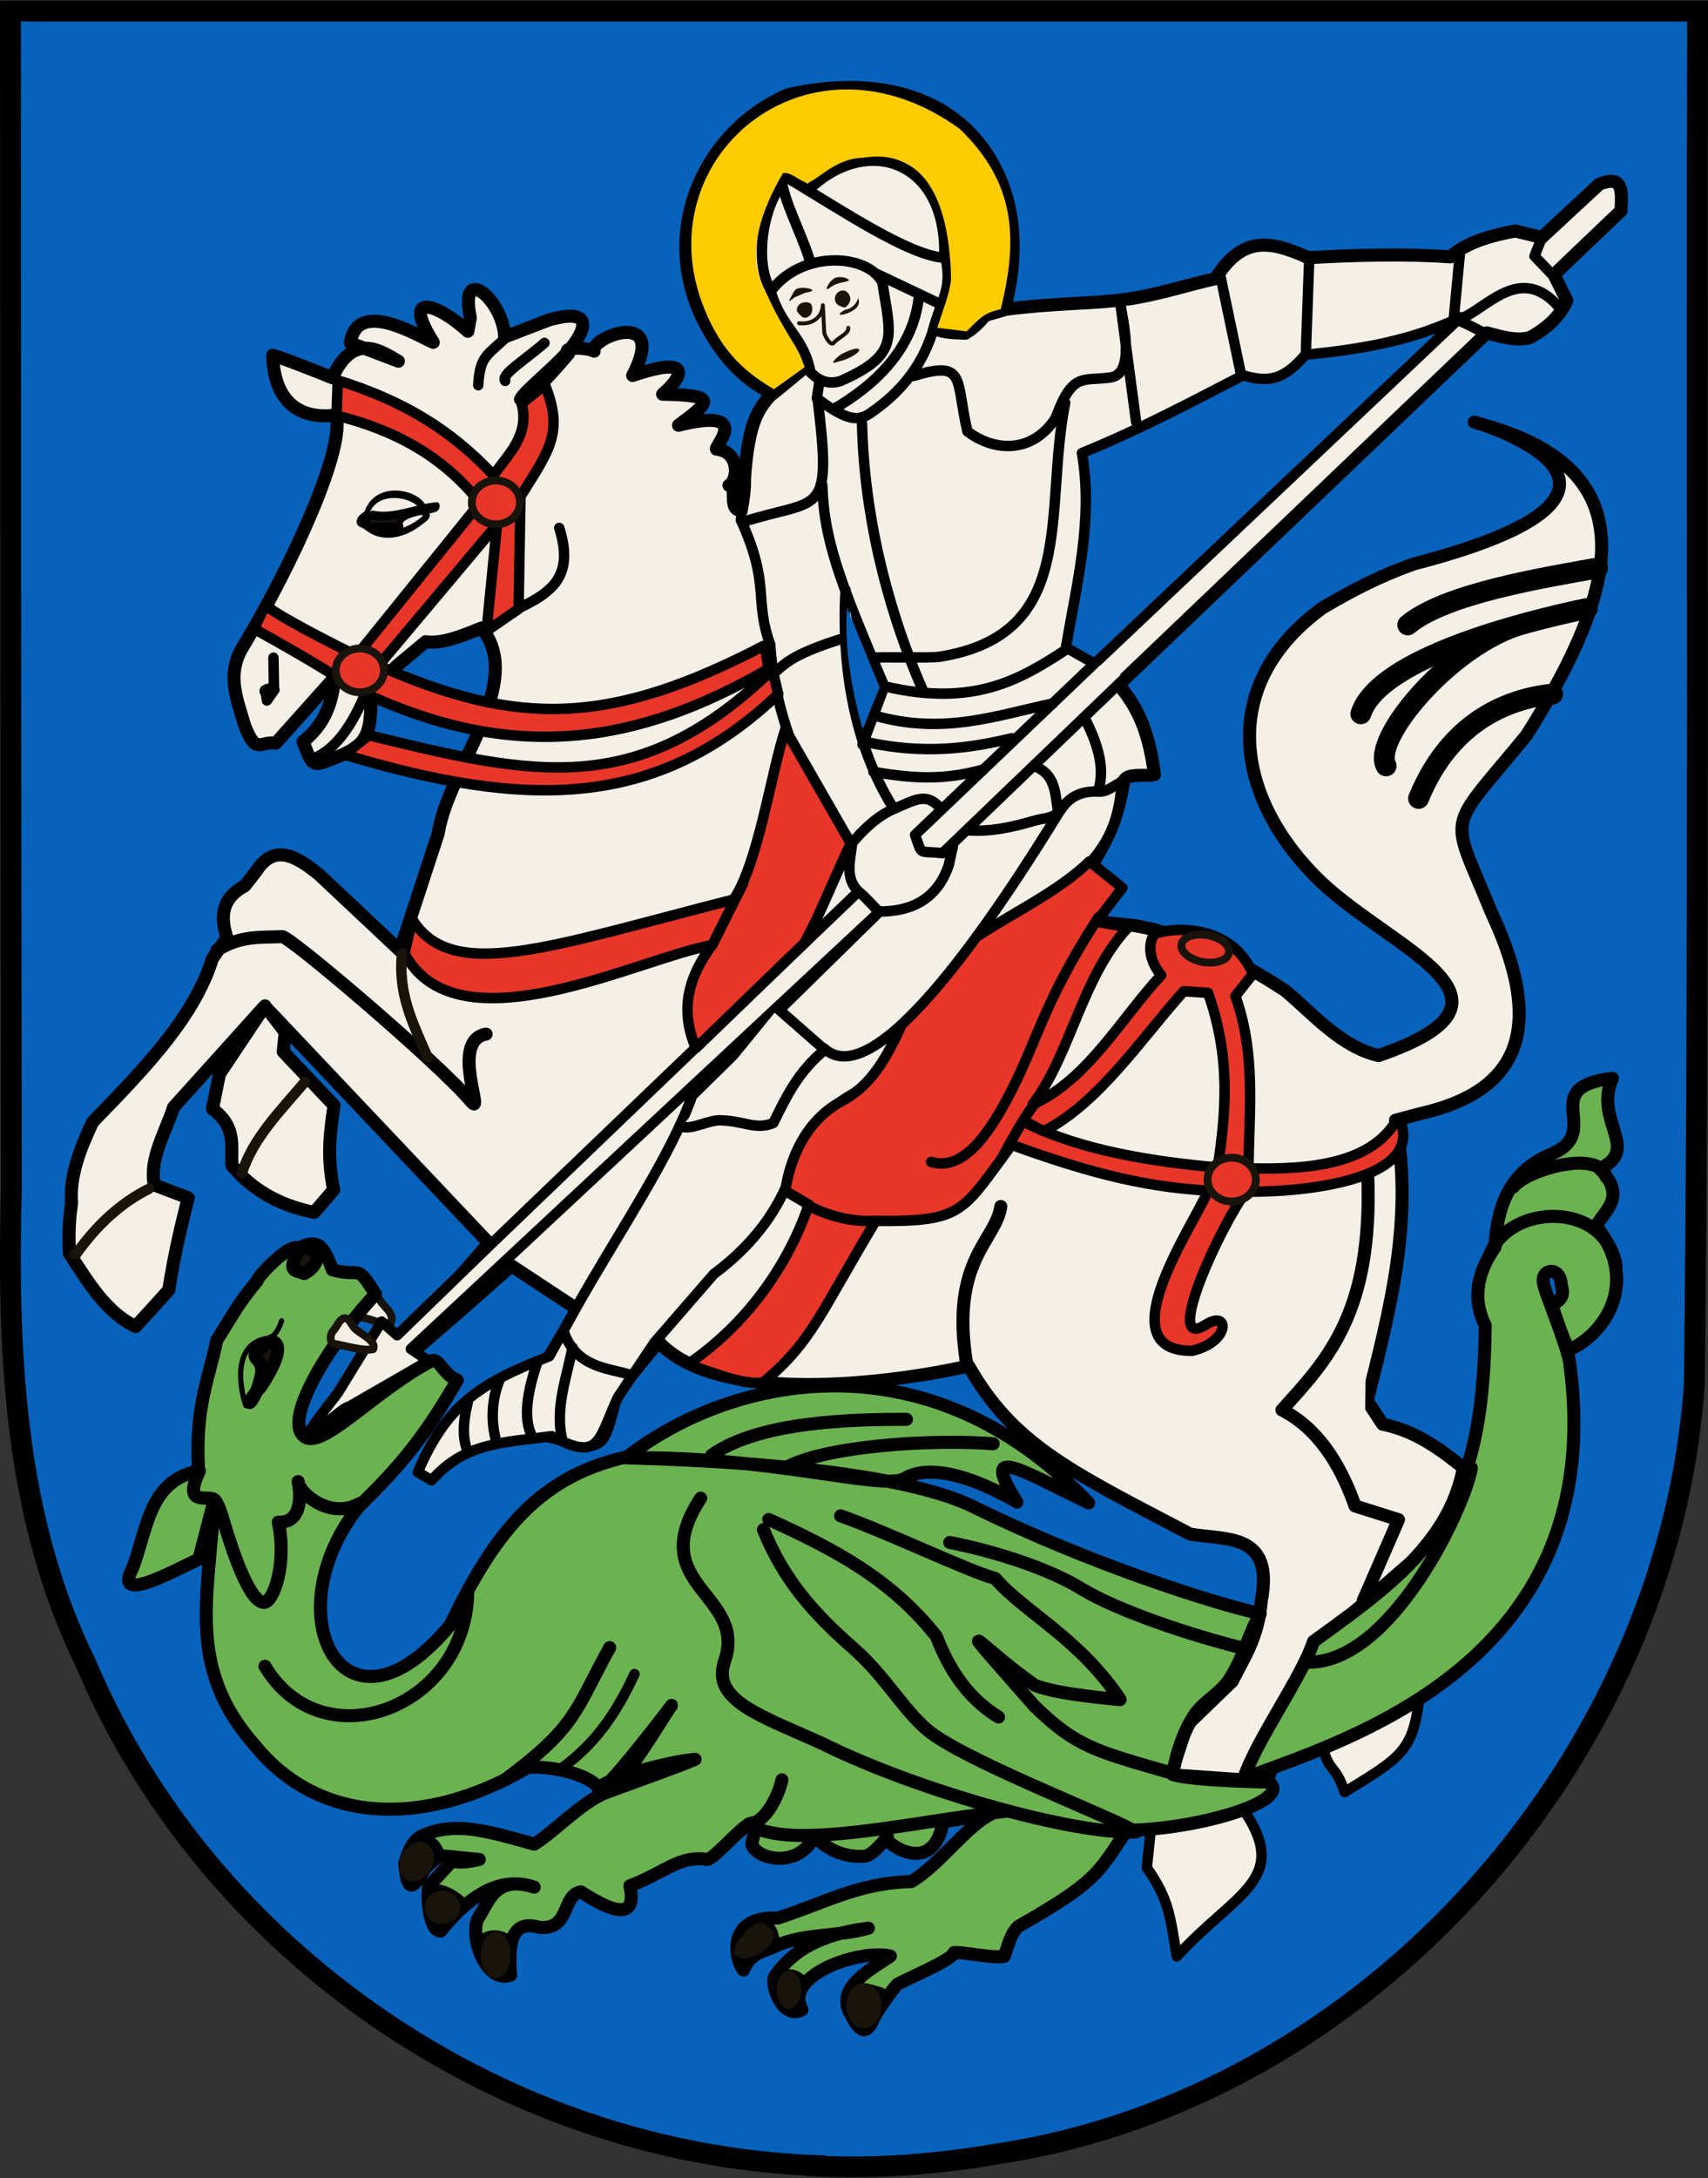 <!-- Created with Inkscape (http://www.inkscape.org/) -->
<svg xmlns:rdf="http://www.w3.org/1999/02/22-rdf-syntax-ns#" xmlns="http://www.w3.org/2000/svg" height="1670" width="1310" version="1.1" xmlns:cc="http://creativecommons.org/ns#" xmlns:dc="http://purl.org/dc/elements/1.1/">
 <rect width="100%" height="100%" fill="#333333" stroke="none"/>

 <g transform="translate(7.018,-5.889)">
  <path d="m618.5,1666.3c-239.9-9-465.8-163-559.7-385-55.7-113-60.2-241-57.1-364.81-0.5-300.7-0.5-601.4-0.7-902.1h1294c-1,350.9,1.5,701.9-2.5,1053-19.7,286.5-249.4,547.3-535.7,590.2-45.6,7.8-92,11.4-138.3,9.1z" stroke="#000" stroke-width="16" fill="#0762bc"/>
  <path stroke-linejoin="round" style="enable-background:accumulate;color:#000000;" d="m97,1023c-22.8-10.9-36.4-34.07-50.8-56.11-0.3-11.12-0.8-21.84,1.7-38.57-1.7-20.73,6.4-41.47,16.2-62.2,44.1-45.14,78.3-82.02,91.8-125.21l11.1-16.11c-5.2-16.02-4.1-30.23,13.7-39.67l8.7-11.16c14-21.85,31-11.48,48.3,2.48l62,58.26,29.4-89.8c7.4-49.28,67.7-115.46,33.2-157.52-15.3,6.29-30.6,12.34-42.8,10.54l-22.3,18.6-19.8,19.83c0.8,37.62-4.3,41.95-34.4,53.31-12.1,5.07-12.1-2.06-17.6-15.08,18.4-14.79,22.4-31.98,24.4-49.5l-45.2,50.54c-12.6-1.57-15,9.36-23.9-13.23-5.7-19.81-14.6-39.33-1.3-60.75,38.55-64,78.94-153.24,71.14-177.59-10,1.59-46.81,4.49-48.45-45.77,9.84,2.64,45.84,17.27,45.84,17.27,16.29-36.68,38.93-19.29,50.6-12.7l-36.82-14.01c5-34.82,52.67-4.92,63.56-0.49-25.3-39.88,4.03-29.2,26.53-8.45l1.9-10.48c-8.96-43.61,25.91-12.12,26.3,14.86l33.9-13.05c32.6-9.23,30.1,5.09,16.8,21.76-10.7,13.41-36.1,33.01-38.5,39.12,6.9,0.94,36.8-34.99,36.8-34.99-6.1-5.64,14.34-4.95,19.64-1.96-4.14-10.13,57.32-34.46,29.56,18.64,49.74-16.84,36.12,3.31,22.98,14.33,42.69,0.92,37.06,5.28,12.21,23.83,58.99-14.77,25.67,18.39,29.28,18.35,18.35,2.18,16.26,24.24,9.4,27.72,7.43-1.19-2.08,20.9,10.63,19.07,2.13-61.99,8.91-75.35,22.73-89.66-24-11.13-41.93-32.57-54.83-59.82-31.7-69.17,5.1-142.99,67.1-169.23,73.2-16.362,140,3.177,164.9,71.161,9.2,25.96,10.3,56.64,0.8,93.58,39.7-5.08,67.3-4.18,93.6-7.8,23.5-3.24,46.5-10.95,68.1-15.76,20.3-31.93,40.3-30.17,71.2-16.11,35.8-1.95,73.4-3.18,109.2-0.62,12.3-11.44,32.5-16.65,49.6-19.84l20.4,4.96,44.1-40.91c17-6.58,17.8,2.3,16.6,20.46l-51.3,48.97,9.8,19.83c-4.7,10.88-13.7,20.53-28.5,28.51-11,2.69-21.9-0.84-32.8-3.72l-282.42,269.79c12.5,14.92,22.91,32.52,27.43,68.9-8.02,1.6-21.86-1.45-23.41,5.33-5.86,29.78-9.07,37.14-23.5,62.6l-48.9,39.67,79.9,8.06c39.2,6.68,78.9,25.35,116.5,50.2,22.5,19.09,42.6,42.81,71.3,49.59,123.8-42.58,12.8-79.71-43.9-132.87-64.3-61.37-82.4-149.85,1.1-210.52,22.5-13.18,42.4-23.78,70-33.61,236.6-61.37,18.6-116.87,49.1-107.71,132,34.26,108.2,126.93,37.1,239.25-62.7,76.28-58.7,57.12-27.1,135.2,42.3,89.76,21.4,137.87-54.7,154.89l-18.6,4.96c14.2,76.77-4.3,144.96-21.7,215.06l11.8,18c24.8,5,43.7,18.7,62,33.5-5.8,29.5-20.7,52.3-39.7,71.9l-76.8,66.9c-11.6,38-29.51,90.9-34.39,101.7l-73.51-5.2,12.4-38.2,34.7-33.5c8.9-18.2,19.9-32.9,22.3-62,9.8-51.9-26.6-46.1-54.5-50.8-92.2-48.2-135.9-68.8-170-128.9-56.8,12.8-191.7,31.3-237.9-18.6l-32.2,39.6c-10.96,41.6-8.52,45-48.3,33.5-22.7-6-56.5,4.6-64.5,8.7-16.63,9.7-31.34,25.8-36,13.7l25.86-39.1,70.84-44,22.3-37.2-50.8-33.49c-149.92,133.59-112.03,91.19-17.3-17.35l-169.9-179.57,13.7,17.89-1.5,14.88,39,41.21c-2.69,18.97-5.91,37.41-0.3,64.68l-14.9,17.35c-28.7-5.68-48.9-18.84-63.2-36.1-0.6-15.84,3.4-29.61-14.9-43.24l5.4-26.79,34.9-52.24-70.1,77.79c-6.5,19.84-18.8,39.67-14.8,59.51l26,9.91c-5,20.43-9.9,39.13-14.9,70.68-6.7,7.58-15.9,17.58-25.4,27.98z" stroke-dashoffset="0" stroke="#000" stroke-linecap="round" stroke-miterlimit="4" stroke-dasharray="none" stroke-width="10" fill="#f4f0e8"/>
  <path stroke-linejoin="round" style="enable-background:accumulate;color:#000000;" d="m585.7,230.06c-13.7-16.54-10.1-61.05,7.4-83.71-4.9-10.5,15,1.79,19.7,5.55,44.5-43.42,104.8-23.37,104.5,47.47,6.9,28.72-1.5,32.44-9.1,61.16-8.9,28.08-26.3,47.72-48.4,62.61-10.4,7.11-20.5,2.73-40.3-11.78l3.2-21" stroke-dashoffset="0" stroke="#000" stroke-linecap="round" stroke-miterlimit="4" stroke-dasharray="none" stroke-width="8" fill="#f4f0e8"/>
  <path stroke-linejoin="round" style="enable-background:accumulate;color:#000000;" d="m593.7,150.1c3.2,15.57,18,43.91,21.2,58.95" stroke-dashoffset="0" stroke="#000" stroke-linecap="round" stroke-miterlimit="4" stroke-dasharray="none" stroke-width="8" fill="#f4f0e8"/>
  <path stroke-linejoin="round" style="enable-background:accumulate;color:#000000;" d="m597.3,142.45c42.9,25.88,92.8,59.12,119.5,61.06" stroke-dashoffset="0" stroke="#000" stroke-linecap="round" stroke-miterlimit="4" stroke-dasharray="none" stroke-width="8" fill="#f4f0e8"/>
  <path stroke-linejoin="round" style="enable-background:accumulate;color:#000000;" d="m654.9,210.91,58.5,27.8" stroke-dashoffset="0" stroke="#000" stroke-linecap="round" stroke-miterlimit="4" stroke-dasharray="none" stroke-width="8" fill="#f4f0e8"/>
  <path stroke-linejoin="round" style="enable-background:accumulate;color:#000000;" d="m708.8,258.67c9.1,3.79,16.8,3.21,24.8,3.72,6.6-3.88,11.3-8.74,15.5-13.78l18.6-5.43" stroke-dashoffset="0" stroke="#000" stroke-linecap="round" stroke-miterlimit="4" stroke-dasharray="none" stroke-width="8" fill="#f4f0e8"/>
  <path stroke-linejoin="round" style="enable-background:accumulate;color:#000000;" d="m586.7,308.26,24.8-20.45" stroke-dashoffset="0" stroke="#000" stroke-linecap="round" stroke-miterlimit="4" stroke-dasharray="none" stroke-width="8" fill="#f4f0e8"/>
  <path stroke-linejoin="round" style="enable-background:accumulate;color:#000000;" d="m359.8,301.26c1.3-23.23,6.9-22.4,23.6-38.87" stroke-dashoffset="0" stroke="#000" stroke-linecap="round" stroke-miterlimit="4" stroke-dasharray="none" stroke-width="8" fill="#f4f0e8"/>
  <path stroke-linejoin="round" style="enable-background:accumulate;color:#000000;" d="m421.91,410.66c17.25,54.61-29.08,54.74-62.81,79.36" stroke-dashoffset="0" stroke="#000" stroke-linecap="round" stroke-miterlimit="4" stroke-dasharray="none" stroke-width="8" fill="#f4f0e8"/>
  <path stroke-linejoin="round" style="enable-background:accumulate;color:#000000;" d="m277.04,996.28c-3.83,1.7-5.15,6.82-8.1,9.82-2.74,3.3-2.96,10.2,2.78,10.2,6.88,1.3,13.97,5.4,21.04,3.8,3.17-7.5-5.75-12.1-8.69-17.9-1.84-2.42-3.3-6.42-7.03-5.92z" stroke-dashoffset="0" stroke="#18140c" stroke-linecap="round" stroke-miterlimit="4" stroke-dasharray="none" stroke-width="6" fill="#f4f0e8"/>
  <path stroke-linejoin="round" style="enable-background:accumulate;color:#000000;" d="m564.67,369.93c1.96,13.16-4.76,37.65-3.31,34.97,22.88,50.51,9.51,59.59,22.51,95.64v1.88c4.49,60.68,31.34,117.78,64.5,151.52,6.3,14.14,5.8,25.58,2.6,35.94l-281.4,269.99-72,69.83-11.9-10.5-33.5,54.6c-58.8,76-0.8,11.4,8.7,10.5l60.8-35-13.6-9.1,359.6-335.41-143.8,141.13c-16.1,45.96-57,106.1-87.7,160.38l-21.9,39.5c-55,21.3-78.9,38.1-100.9,88.9l10.65,6.2c25.9-29.3,55.25-28.8,92.05-33.8,37.1,19.4,35.2,4.3,50.8-29.8l28.1-42.1,45.6-52.53c34.5-25.5,55.85-57.52,63.95-92.92,5.58-18.05,24.59-34.51,40.55-43.9,48.68-28.66,49.51-54.07,69.37-82.5l66.23-55.93c44.08-33.15,69.65-49.8,72.7-102.47" stroke-dashoffset="0" stroke="#000" stroke-linecap="round" stroke-miterlimit="4" stroke-dasharray="none" stroke-width="8" fill="#f4f0e8"/>
  <path stroke-linejoin="round" style="enable-background:accumulate;color:#000000;" d="m822.8,353.27c48.3-19.8,87.7-41.26,123.5-59.6,20.3,5.94,31.5,3.16,47.8-15.68,39.7-4.06,79.5-9.85,119.2-28.88l-280.8,265.68-22-12.5c8.4-49.28,21.1-98.17,12.3-149.02z" stroke-dashoffset="0" stroke="#000" stroke-linecap="round" stroke-miterlimit="4" stroke-dasharray="none" stroke-width="8" fill="#0762bc"/>
  <path stroke-linejoin="round" style="enable-background:accumulate;color:#000000;" d="m1210.4,472.39c-49.1,10.25-159.8,38.11-173.7,80.8" stroke-dashoffset="0" stroke="#000" stroke-linecap="round" stroke-miterlimit="4" stroke-dasharray="none" stroke-width="16" fill="none"/>
  <path stroke-linejoin="round" style="enable-background:accumulate;color:#000000;" d="m365.8,798.81c-28,4.77-0.4,65.11-11.6,51.54-23.7-28.55-141.6-128.86-145-126.28-16,0.79-31.3-1.24-50,10.52" stroke-dashoffset="0" stroke="#000" stroke-linecap="round" stroke-miterlimit="4" stroke-dasharray="none" stroke-width="10" fill="#f4f0e8"/>
  <path stroke-linejoin="round" style="enable-background:accumulate;color:#000000;" d="m516,869.59c7.08,3.17,21.63-5.75,30.75-4.63,17.54,0.63,25.89,7.48,39.35,2,9.7-19.4,18.5-38.97,39.5-56.11l-36-31.55" stroke-dashoffset="0" stroke="#000" stroke-linecap="round" stroke-miterlimit="4" stroke-dasharray="none" stroke-width="8" fill="#f4f0e8"/>
  <path stroke-linejoin="round" style="enable-background:accumulate;color:#000000;" d="M760.6,930.95c-3.79,26.38-39.01,41.05-26.3,120.05" stroke-dashoffset="0" stroke="#000" stroke-linecap="round" stroke-miterlimit="4" stroke-dasharray="none" stroke-width="10" fill="#f4f0e8"/>
  <path stroke-linejoin="round" style="enable-background:accumulate;color:#000000;" d="m1042,906.4c4.2,106.4-31.4,142.5-65.8,180.6,26.2,13.3,43.9,39.2,56.1,73.6l33.3,10.5-27.1,62.2" stroke-dashoffset="0" stroke="#000" stroke-linecap="round" stroke-miterlimit="4" stroke-dasharray="none" stroke-width="10" fill="#f4f0e8"/>
  <path stroke-linejoin="round" style="enable-background:accumulate;color:#000000;" d="m1110.4,251.24c6.7,2.15,21.1,10.11,21.1,10.11" stroke-dashoffset="0" stroke="#000" stroke-linecap="round" stroke-miterlimit="4" stroke-dasharray="none" stroke-width="8" fill="#f4f0e8"/>
  <path stroke-linejoin="round" style="enable-background:accumulate;color:#000000;" d="m1176.1,186.77-6.2,15.5,14.3,14.87" stroke-dashoffset="0" stroke="#000" stroke-linecap="round" stroke-miterlimit="4" stroke-dasharray="none" stroke-width="8" fill="#f4f0e8"/>
  <path stroke-linejoin="round" style="enable-background:accumulate;color:#000000;" d="m928.8,216.52,16.1,76.87" stroke-dashoffset="0" stroke="#000" stroke-linecap="round" stroke-miterlimit="4" stroke-dasharray="none" stroke-width="8" fill="#f4f0e8"/>
  <path stroke-linejoin="round" style="enable-background:accumulate;color:#000000;" d="m997,207.85-2.5,69.42" stroke-dashoffset="0" stroke="#000" stroke-linecap="round" stroke-miterlimit="4" stroke-dasharray="none" stroke-width="8" fill="#f4f0e8"/>
  <path stroke-linejoin="round" style="enable-background:accumulate;color:#000000;" d="m736,642.55c15.71,1.36,34.1-2.54,49.38-7.14,8.58-2.58,16.54-1.65,21.61-9.2,7.21-10.75,17.32-14.02,28.86-13.33,6.77,0.41,12.34-5.55,18.55-8.02" stroke-dashoffset="0" stroke="#000" stroke-linecap="round" stroke-miterlimit="4" stroke-dasharray="none" stroke-width="8" fill="#f4f0e8"/>
  <path stroke-linejoin="round" style="enable-background:accumulate;color:#000000;" d="m723.8,654.82-3.1,14.29c-9.1,27.06-29.7,35.9-53.9,35.68-5-5.21-9.9-10.94-14.9-14.91-11.5-10.62-6.6-24.51-5.3-37.69,8.3-9.84,18.8-20.5,32.5-26.29,18-7.74,25.5-13.11,37.7,2.62l-2.7-3.5" stroke-dashoffset="0" stroke="#000" stroke-linecap="round" stroke-miterlimit="4" stroke-dasharray="none" stroke-width="8" fill="#f4f0e8"/>
  <path stroke-linejoin="round" style="enable-background:accumulate;color:#000000;" d="m623.67,377.71c1.19,40.68,12.17,71.78,47.53,154.39,69,16.24,104.6-5.41,139.3-28.05" stroke-dashoffset="0" stroke="#000" stroke-linecap="round" stroke-miterlimit="4" stroke-dasharray="none" stroke-width="8" fill="#f4f0e8"/>
  <path stroke-linejoin="round" style="enable-background:accumulate;color:#000000;" d="m641.51,458.32c-3.26,59.17,6.94,118.89,35.59,165.43" stroke-dashoffset="0" stroke="#000" stroke-linecap="round" stroke-miterlimit="4" stroke-dasharray="none" stroke-width="8" fill="#f4f0e8"/>
  <path stroke-linejoin="round" style="enable-background:accumulate;color:#000000;" d="m583.96,524.43c11.02-9.5,14.84-15.99,53.04-28.27" stroke-dashoffset="0" stroke="#000" stroke-linecap="round" stroke-miterlimit="4" stroke-dasharray="none" stroke-width="8" fill="#f4f0e8"/>
  <path stroke-linejoin="round" style="enable-background:accumulate;color:#000000;" d="M670.3,534.73,654.5,576.8" stroke-dashoffset="0" stroke="#000" stroke-linecap="round" stroke-miterlimit="4" stroke-dasharray="none" stroke-width="8" fill="#f4f0e8"/>
  <path stroke-linejoin="round" style="enable-background:accumulate;color:#000000;" d="m276,531.51c-4.6,9.31-16.3,43.97-40.8,55.13" stroke-dashoffset="0" stroke="#000" stroke-linecap="round" stroke-miterlimit="4" stroke-dasharray="none" stroke-width="8" fill="#f4f0e8"/>
  <path stroke-linejoin="round" style="enable-background:accumulate;color:#000000;" d="m202.7,510.18,0.4,22.8c-2.9,1.17-9.6,1.1-6.2,4.38l0.8,5.6,5.8-8.24" stroke-dashoffset="0" stroke="#000" stroke-linecap="round" stroke-miterlimit="4" stroke-dasharray="none" stroke-width="8" fill="#f4f0e8"/>
  <path stroke-linejoin="round" style="enable-background:accumulate;color:#000000;" d="m876.62,1399-4.05,39c17.6,24.8,17.95,38.7,23.03,68,45.51-50.1,89.64-59.1,48.7-116l-82.9,7.3" stroke-dashoffset="0" stroke="#000" stroke-linecap="round" stroke-miterlimit="4" stroke-dasharray="none" stroke-width="8" fill="#f4f0e8"/>
  <path stroke-linejoin="round" style="enable-background:accumulate;color:#000000;" d="m1006.9,1342,74.6-34.7c-4.5,41.5-14.4,46.3-57.3,72.7-6.9-22.3-12.9-14.4-17.3-38z" stroke-dashoffset="0" stroke="#000" stroke-linecap="round" stroke-miterlimit="4" stroke-dasharray="none" stroke-width="8" fill="#f4f0e8"/>
  <g stroke-linejoin="round" stroke-dashoffset="0" transform="translate(-1861.1,-3.941)" stroke="#000" stroke-linecap="round" stroke-miterlimit="4" stroke-dasharray="none" stroke-width="8">
   <path fill="#e83629" style="color:#000000;enable-background:accumulate;" d="m2714.9,690.53-19.8,26.03,24.2,4.34c-35.9,38.46-43.6,96.78-73.2,135.77,42-18.84,67.5-65.55,98.6-99.2-7.2-7.94-11.9-21.89-5-31.71,21.8-6.92,61.5-3.31,75.3,30.89l-13.4,16.93c15.6,43.94,10.7,85.38,10,132.03,48.2,1.44,95.2-3.86,114.1-37.81l3.6,5.26c11.3,42.06-75.6,51.06-119.4,50.48-18.9,24.36-65.4,124.56-30.5,101.66,18-11.1,18,13.8-11.2,20.4-65.3,0.2,0.1-94.35,12.6-122.89-53.8-2.78-100.8-16.99-150.8-35.07-38.4,51.74-36.7,58.95-104.3,58.35-42.4,70.41-49,93.11-86.5,123.91-15.7,2-37.4-7.4-57.7-14,43.2-29.2,76.1-73.35,92.9-122.4l-18-10.53c3.3-23.7,15.1-53.85,43.8-69.14,29.9-15.94,40.4-49.13,53.9-76,25.2-50.29,95-68.29,135.6-107.51z"/>
   <path fill="#f4f0e8" style="color:#000000;enable-background:accumulate;" d="m2641.7,871.13c2-0.92,11.6,6.81,13.5,5.79,42.4-22,74.8-71.53,106.8-107.05l18.6,1.24c16.9,47.87,14.3,88.7,7.4,133.88-47.9-4.24-103.8-12.63-146.3-33.86z"/>
   <path style="color:#000000;enable-background:accumulate;" fill="#e83629" d="m2118.2,588.44c140,41.87,239.1,42.38,332.8-46.38l-4.5-18.74c-104,100.3-183.6,80.91-309.6,50.25zm14.5-47.58c116.1,54.47,211,39.62,310.8-18.27,0,0-2.8-18.35-3.2-17.83-117.8,61.34-188.6,62.73-295.8,15.32l90.8-108.08-8.1,81.68,24.6-16.91,1.5-86.32c22.2-35.51,33.3-48.94,18.8-85.47l-18,14.28c6.9,25.27-12.7,41.2-21.4,55.05-32.7-35.09-69.6-57.36-119.6-72.89l-0.9,27.04c43.7,10.87,81.3,30.57,110,66.88l-94.7,117.21c-71.2-35.42-69.6-39.3-69.6-39.3l-9,18.67s56.2,31.03,68.9,41.05z"/>
   <path style="color:#000000;enable-background:accumulate;" fill="#e83629" d="m2170.4,715-6.1,25.85c40.3,76.06,180.9,3.17,235.8-6.27-17.3,23.48-25.3,48.41-12.3,78.89l83.3-80.64c12.2-22.39,19.3-41.96,35.5-76.37l-50.2-87.4c-11.1,33.99-20.7,102.4-39.6,130.45-141.4,36.02-215.7,64.23-246.4,15.49z"/>
  </g>
  <path stroke-linejoin="round" style="enable-background:accumulate;color:#000000;" d="m584.1,229.28c24.25-32.61,75.31-28.39,85.65-6.68,6.28,41.16,14.25,55.21-32.55,75.63-8.8,2.36-15.5,0.14-22.6-6.81-5.2-28.19-22.2-33.36-30.5-62.14z" stroke-dashoffset="0" stroke="#000" stroke-linecap="round" stroke-miterlimit="4" stroke-dasharray="none" stroke-width="8" fill="#f4f0e8"/>
  <path stroke-linejoin="round" style="enable-background:accumulate;color:#000000;" d="M856.31,525.21,715.9,660.08c-19.1-2.24-15.1,2.7-21.1-14.02l137.7-131.49" stroke-dashoffset="0" stroke="#000" stroke-linecap="round" stroke-miterlimit="4" stroke-dasharray="none" stroke-width="8" fill="#f4f0e8"/>
  <g stroke-linejoin="round" transform="matrix(0.963,0.268,-0.389,1.398,198.86,-228.02)" stroke-dashoffset="0" stroke="#000" stroke-linecap="round" stroke-dasharray="none" stroke-miterlimit="4">
   <path style="enable-background:accumulate;color:#000000;" d="m291.07,389.35c2.83,1.45-31.15,7.46-22.32,15.98l-11.48,1.52c-17.48,5.33-17.22,0.43-12.14-4.09,16.62-0.63,30.94-9.64,45.94-13.41z" stroke-width="4.692" fill="#18140c"/>
   <path style="enable-background:accumulate;color:#000000;" d="m283.49,394.27c4.7,0.81,2.28,1.94-0.57,4.66-9.3,8.83-24.46,15.1-39.71,10.18-3.12-1.01-10.93,0.52-2.35-6.02,0.51-17.85,39.15-18.13,42.63-8.82z" stroke-width="4" fill="none"/>
  </g>
  <path style="color:#000000;enable-background:accumulate;" d="m610.19,287.4-23.6,16.93c-25.3-14.85-42.5-31.85-55.6-67.36-40.37-112.87,83.38-215.32,198.1-132.24,42.7,41.16,45,83.81,31.4,138.3-13.46,2.9-16.61,7.55-26.1,16.95l-22.57-2.74c4.65-14.34,9.51-26.2,10.59-37.4-1.1-56.45-18.35-100.95-67.52-92.97-23.43,0.36-38.33,21.44-44.14,18.87-8.01-3.55-11.23-7.83-17.21-7.08-15.04,25.44-30.55,62.85-12.65,92.21,9.3,20.84,17,31.38,25.3,46.51z" fill-rule="nonzero" fill="#FC0"/>
  <g transform="translate(-604.4,1984.2)">
   <g fill="#18140c" transform="translate(6.387,-276.68)">
    <path d="m1230-1423.9c0-0.5,3-4.7,8.3-7.2,10.7-4.9,11.7-3.1,11.7-1.8,0,0.9-5.6,6.3-16.8,8.7-2,0.8-3.2,1-3.2,0.3z"/>
    <path d="m1204.4-1460.3c-2.8-2.9-3-4.3-0.9-7.3,1.8-2.5,7.2-3.1,9.3-1.1,2,2.1,1.4,7.6-1,9.3-3.1,2.1-4.5,2-7.4-0.9z"/>
    <path d="m1235-1460.8c0-1,3.5-3.3,5.8-3.7,2.6-0.4,6.3-3.5,7.4-6.2,1.1-2.6,1.1-2.7,1.5-0.3,0.7,3.9-2.8,7.8-11.2,10.4-1.3,0.4-3.5,0.5-3.5-0.2z"/>
    <path d="m1235.3-1466.9c-6.5-2.6-4.5-12,2.5-12,2.6,0,5.4,3.4,5.4,6.5,0,2.7-2.8,6.6-4.6,6.5-0.6,0-2.1-0.5-3.3-1z"/>
    <path d="m1197.2-1473.1c0.8-1.2,2.8-5.9,4.4-6.8,3.6-2.1,12.4-0.6,12.4,0.9,0,0.6-2.3,1.4-5.2,1.8-2.9,1-5.2,2.4-8.3,3.5-3.9,3.4-5.3,3.7-3.3,0.6z"/>
    <path d="m1225.2-1481.1c0.8-2.3,3.7-7.4,8.5-8,4.4-0.6,9.3,1.6,8.1,2.7-0.3,0.3-2.6,0.9-5.3,1.4-2.6,0.5-6,1.9-7.6,3-3.3,2.4-4.3,2.7-3.7,0.9z"/>
   </g>
   <path stroke-linejoin="round" style="enable-background:accumulate;color:#000000;" d="m1210.2-1730.5c8.9,1.2,17.8-3.5,18.3-13.8l1.1,21.4c1.5,4.7,5.4,9.8,7.2,7.5,2.9-3.7,12.1-7.4,11.2-11.6" stroke-dashoffset="0" stroke="#18140c" stroke-linecap="round" stroke-miterlimit="4" stroke-dasharray="none" stroke-width="3" fill="none"/>
  </g>
  <g stroke-linejoin="round" transform="translate(-2783.6,987.92)" stroke-dashoffset="0" stroke="#000" stroke-linecap="round" stroke-dasharray="none" stroke-miterlimit="4" stroke-width="10">
   <path style="enable-background:accumulate;color:#000000;" d="m3031.5-8.39c22.5,6.3,17.6-6.22,33.1,18.68-37.1,39.464-71.8,98.24-54,109.57,14,8.88,53.3-35.521,97.1-58.542,5.3-2.56,9.2,10.862,19.6,14.922-26.4,45.23-43.1,64.94-75.6,97.02-65.9,82.69-11.3,189.1,70.3,90.6,35.7-74.65,70.5-114.37,135.7-128.92,81.5-63.04,231.2-93.623,353.8,35.4-55.1-26.78-82.9-45.11-55-0.61,0,0-56.8-35.7-86.1-18.14-16.2,9.7-103.2-17.55-213.3-15.81,27.4,0.95,198.8,4.44,266.3,37.63,89,43.77,185.1,74.29,219.8,81.82-8.3,14.04-12.6,32.54-22.8,49.03-7.8,12.58-19.9,17.24-27.6,28.51-10.2,15-15.3,35.87-16.8,45.82,15.6,4.96,73.8,5.78,73.8,5.78,19.2,14.43-54.6,36.42-109.1,36.97-22.4,33.9-23.9,39.88-83.2,73.78-6.1,5.9-7.7,15.07-10.7,22.84-7.7,1.93-33.6-3.76-38.6-2.77,0.2,5.17-40.6,21.95-43.6,24.49-1.6,1.36-15.2,19.77-17.9,25.98-3.8,8.67-8.9,15.1-17.3-2.92-13.6-20.71,17.4-35.97,30.1-44.92-22.6-5.66-82.7,14.27-67.8,41.15-14.1,7.4-23.3-15.99-21.4-24.69,17.2-26.68,47.2-34.7,72.3-37.89-23.2,6.78-49.7,3.67-71.4,13.88-9,4.24-18.7,4.49-24.4,18.21-6.3-7.18-13.9-41.79,26.2-39.8,34.5-10.87,62-27.15,102.5-27.98,22-13.05,41.8-42.2,61.2-51.76l-36.8,5.89c-8.2,46.82-50.9,11.32-42.7,11.43,0,0-11.2,14.63-17.5,15-28.2,1.64-40.2-19.12-38.6-15.15-11.9,24.02-42.2,18.29-47.7,6.76-1.2-2.64,7.3-21.4-2.3-16.26-8.5,4.54-29.4,29.6-33.1,26.9-20.7-2.6-31.1,9.93-58.3,20.43,6.3,29.18-17,17.78-37.6,4.63-14.8,2.5-7.8,29.25-31.8,27.25-21.3-6.42-24.1,11.87-22.1,36.55-18.8,7.1-31.8-29.54-25-43.44,8.3-11.88,12.4-33.73,43.1-23.99-28.9-10.01-53.7,11.28-71.8,33.74-8.8-0.3-10.8-26.04-9-34.64,29-30.23,7.5-13.01,38.7-20.34l-31.2-3.05c-4.4,5.3-9.3,7.85-11.2,11.14-9.1,15.88-12.7,16.69-14.8-5.04,1.3-2.62,3.7-17.01,13.6-21.3,24.2-10.51,45.7-4.8,85.7,6.51,13.4-7.76,36.2-31.8,53.8-38.99,4-1.67,64.2-23.1,69.6-26.06-21,1.75-74.4,16.07-73.8,23.43,0.6,7.77,59.5-69.25,55.6-64.53-5.9,7.11-45,77.2-55,63.76-10.9-14.65-48.9-18.2-55.8-16.02-79.2,46.22-159.6,42.88-208.4-17.02-53.8-60.67-35-115.4-31.5-187.99l-11.7,44.96c-19.6,8.9-66,35.25-50.9,7.05,11.4-29.37,12.3-67.37,50.7-74.67-2.8-49.99,7.6-69.24,13.9-100.14,16.6-26.593,16.5-27.79,31.1-45.8-0.5-2.36,24.4-28.79,31-24.93,13.6-5.581,18.5-6.301,26.6,16.6z" fill="#6bb350"/>
   <path style="enable-background:accumulate;color:#000000;" d="m4013.3-155.22c-14.7,32.22,22.2,54.68-9.8,69.21,21.1,21.84,4,31.4-2.6,44.01,34.8,44.99,4,84.28-20.3,94.61-2.6,1.09-13.9-34.54-13.9-34.54,12.3-4.31,7.3-13.54,7.3-15.08-0.5-14.59-16.5-12.43-13.4-0.6-0.8,2.22,18,47.15,19.8,60.09,32,231.52-173.9,290.24-249.9,319.11,9.8-29.77,44.6-77.45,53.5-104.99,84.7-61.13,130.7-94.66,131.7-242.45-8.8-17.26-8.1-37.87,7.5-59.85,1.5-28.72,9.4-57.69,44.1-71.83,39.4-17.24-12.8-50.77,46-57.69z" fill="#6bb350"/>
   <path style="enable-background:accumulate;color:#000000;" d="m3314,166.7c-43.9,66.86,35.7,73.35,18.5,124.44-11.2,30.9,28.5,42.54,75.7,64.14,72.1,35.71,192.4,69.55,239.7,67.35" fill="none"/>
   <path style="enable-background:accumulate;color:#000000;" d="m3421.3,180.26c32.7,11.25,99.1,42.91,118.6,48,22.9,26.32,64.6,45.93,95.8,92.88,0,0-49.9-3.98-65.7-11.16-38.5-26.63-73.4-67.4,0,16.12,31.8,31.09,46.7,34.48,103.4,50.85" fill="none"/>
   <path style="enable-background:accumulate;color:#000000;" d="m3376.3,382.62c-2.2,11.4-12.8,33.6-25.2,33.75,29.3,22.27,132.8-3.25,199.1-9.78" fill="none"/>
   <path style="enable-background:accumulate;color:#000000;" d="m3135.3,239.86c-2.3,88.58-111.9,128.86-155.5,55.71" fill="none"/>
   <path style="enable-background:accumulate;color:#000000;" d="m3002.3-16.097c3.7-14.2,17.2-10,17.4-0.6-1.5,5.4-5.2,8.8-9.8,11.2-3.8-2.2-12-0.8-7.6-10.6z" fill="#18140c"/>
   <path style="enable-background:accumulate;color:#000000;" d="m2929.5,145.86c-13.8,29.37,8.2,17.02,12.2,22.59,2.5,3.47,4.3,8.99,6.7,17.03,6.5,22.07,19.6,60.93,30.6,61.16,7.2,0.15,17.9-29.6,11-61.52,24.2,1.24,14.1-37.32,15.3-30.31,1.4,8.02,24.3,28.84,47.3,15.85" fill="none"/>
   <path style="enable-background:accumulate;color:#000000;" d="m2976.5,74.213c5.3-18.8-17.5-11.658,8.1-28.033,11.1,2.22,1.3,20.915-7.8,34.78-16.9,19.17-5.2,15.693-0.3-6.747z" fill="#18140c"/>
   <path style="enable-background:accumulate;color:#000000;" d="m3919.7-21.29c15.5-37.42,87.2-40.53,96.4,9.47" fill="none"/>
   <path style="enable-background:accumulate;color:#000000;" d="m3937.3-71.84c10-13.46,66-29.18,71.1-7.85" fill="none"/>
   <path style="enable-background:accumulate;color:#000000;" d="m3164.4,382.24c54.6-40.76,52.7-51.67,79.8-100.96" fill="none"/>
   <path style="enable-background:accumulate;color:#000000;" d="m3362.1,190.87c15.8,38.81,38.6,64.41,69.1,91.04,23.5,20.5,37.6,46.15,56.2,62.17,25.7,22.12,132.5,63.64,155.9,76.08" fill="none"/>
   <path style="enable-background:accumulate;color:#000000;" d="m3366.2,183.06c51.4,23.21,94.1,46.18,128.5,89.49,9.8,25.55,24.1,47.47,47.7,61.96" fill="none"/>
   <path style="enable-background:accumulate;color:#000000;" d="m3505,200.68c16.1,2.95,67.5,14.97,101,35.46,28,17.1,84.7,35.86,123.3,45.39" fill="none"/>
   <path style="enable-background:accumulate;color:#000000;" d="m3322.4,133.77c36.8-26.27,109.1-27.52,149.4-27.52" fill="none"/>
   <path style="enable-background:accumulate;color:#000000;" d="m3380.9,142.45c30.2-15.54,107.9-21.22,157.4-17.49" fill="none"/>
   <path style="enable-background:accumulate;color:#000000;" d="m3779.3,292.49c65.3,1.36,121.6-121.24,125.8-149.01" fill="none"/>
  </g>
  <path stroke-linejoin="round" style="enable-background:accumulate;color:#000000;" d="M107.31,917.36c-21.409,10.65-39.924,27.54-55.86,49.98h-1.47" stroke-dashoffset="0" stroke="#18140c" stroke-linecap="round" stroke-miterlimit="4" stroke-dasharray="none" stroke-width="8" fill="none"/>
  <path stroke-linejoin="round" style="enable-background:accumulate;color:#000000;" d="m226.93,835.31c-18.95,22.48-40.14,43.41-48.39,70.17" stroke-dashoffset="0" stroke="#18140c" stroke-linecap="round" stroke-miterlimit="4" stroke-dasharray="none" stroke-width="8" fill="none"/>
  <path stroke-linejoin="round" style="enable-background:accumulate;color:#000000;" d="m301.35,736.55c-3.24,31.07,7.74,52.76,19.64,80.04" stroke-dashoffset="0" stroke="#18140c" stroke-linecap="round" stroke-miterlimit="4" stroke-dasharray="none" stroke-width="8" fill="none"/>
  <path stroke-linejoin="round" style="enable-background:accumulate;color:#000000;" d="m1072.7,485.03c28.5-23.87,102.5-35.89,145.6-43.65" stroke-dashoffset="0" stroke="#000" stroke-linecap="round" stroke-miterlimit="4" stroke-dasharray="none" stroke-width="16" fill="none"/>
  <path stroke-linejoin="round" style="enable-background:accumulate;color:#000000;" d="M1056.1,593.13c-11.2-20.13,46.9-89.41,99.3-107.07" stroke-dashoffset="0" stroke="#000" stroke-linecap="round" stroke-miterlimit="4" stroke-dasharray="none" stroke-width="16" fill="none"/>
  <path stroke-linejoin="round" style="enable-background:accumulate;color:#000000;" d="m1081,618.08c25.3-61.81,72.2-76.86,102.8-80.02" stroke-dashoffset="0" stroke="#000" stroke-linecap="round" stroke-miterlimit="4" stroke-dasharray="none" stroke-width="16" fill="none"/>
  <path stroke-linejoin="round" style="enable-background:accumulate;color:#000000;" d="M621.81,317.6z" fill-rule="nonzero" stroke-dashoffset="0" stroke="#000" stroke-linecap="round" stroke-miterlimit="4" stroke-dasharray="none" stroke-width="8" fill="#f4f0e8"/>
  <path stroke-linejoin="round" style="enable-background:accumulate;color:#000000;" d="m620.21,312.85c11.05,91.73,1.83,74.28-58.22,93.49" fill-rule="nonzero" stroke-dashoffset="0" stroke="#000" stroke-linecap="round" stroke-miterlimit="4" stroke-dasharray="none" stroke-width="8" fill="#f4f0e8"/>
  <path stroke-linejoin="round" style="enable-background:accumulate;color:#000000;" d="m654.15,330.83c1.55,66.64,17.43,137.26,46.42,203.9" fill-rule="nonzero" stroke-dashoffset="0" stroke="#000" stroke-linecap="round" stroke-miterlimit="4" stroke-dasharray="none" stroke-width="8" fill="#f4f0e8"/>
  <path stroke-linejoin="round" style="enable-background:accumulate;color:#000000;" d="m864.36,329.36-11.76-88.2c3.96,21.37,9.18,51.73-8,54.16-21.21,3.01-29.03-4.49-41.98,31.1-17.34,26.8-46.38,26.38-67.62,10.29-9.46-40.13-0.68-54.77-41.16-42.63" fill-rule="nonzero" stroke-dashoffset="0" stroke="#000" stroke-linecap="round" stroke-miterlimit="4" stroke-dasharray="none" stroke-width="8" fill="#f4f0e8"/>
  <path stroke-linejoin="round" style="enable-background:accumulate;color:#000000;" d="m665.02,510.07c6.94-0.45,42.24,0.41,48.29-0.55,107.51-17,79.97-111.39,96.66-194.86" stroke-dashoffset="0" stroke="#000" stroke-linecap="round" stroke-miterlimit="4" stroke-dasharray="none" stroke-width="8" fill="none"/>
  <path stroke-linejoin="round" style="enable-background:accumulate;color:#000000;" d="M624.89,809.65c40.12,37.7,134.51-106.23,180.95-181.94" fill-rule="nonzero" stroke-dashoffset="0" stroke="#000" stroke-linecap="round" stroke-miterlimit="4" stroke-dasharray="none" stroke-width="8" fill="#f4f0e8"/>
  <path stroke-linejoin="round" style="enable-background:accumulate;color:#000000;" d="m425.51,1027.3c9.54,27.2,33.67,27.5,50.56,32.6" fill-rule="nonzero" stroke-dashoffset="0" stroke="#000" stroke-linecap="round" stroke-miterlimit="4" stroke-dasharray="none" stroke-width="8" fill="#f4f0e8"/>
  <path stroke-linejoin="round" style="enable-background:accumulate;color:#000000;" d="m825.6,557.71c7.49,15.48,15.61,34.88,9.83,54.15" fill-rule="nonzero" stroke-dashoffset="0" stroke="#000" stroke-linecap="round" stroke-miterlimit="4" stroke-dasharray="none" stroke-width="8" fill="#f4f0e8"/>
  <path stroke-linejoin="round" style="enable-background:accumulate;color:#000000;" d="m804.53,628.48c-2.31-14.4-2.05-27.47-15.87-34.2" fill-rule="nonzero" stroke-dashoffset="0" stroke="#000" stroke-linecap="round" stroke-miterlimit="4" stroke-dasharray="none" stroke-width="8" fill="#f4f0e8"/>
  <path stroke-linejoin="round" style="enable-background:accumulate;color:#000000;" d="m664.03,554.61c52.99,15.2,94.47-0.61,136.43-9.29" fill-rule="nonzero" stroke-dashoffset="0" stroke="#000" stroke-linecap="round" stroke-miterlimit="4" stroke-dasharray="none" stroke-width="8" fill="#f4f0e8"/>
  <path stroke-linejoin="round" style="enable-background:accumulate;color:#000000;" d="m657.54,574.9c44.18,9.65,78.75,4.88,111.29-2.93" fill-rule="nonzero" stroke-dashoffset="0" stroke="#000" stroke-linecap="round" stroke-miterlimit="4" stroke-dasharray="none" stroke-width="8" fill="#f4f0e8"/>
  <path stroke-linejoin="round" style="enable-background:accumulate;color:#000000;" d="m662.91,597.73c29.15,4.87,53.22,6.93,84.33-1.88" fill-rule="nonzero" stroke-dashoffset="0" stroke="#000" stroke-linecap="round" stroke-miterlimit="4" stroke-dasharray="none" stroke-width="8" fill="#f4f0e8"/>
  <path stroke-linejoin="round" style="enable-background:accumulate;color:#000000;" d="m631.98,319.76c32.62-18.81,60.58-45.98,65.49-84.19" stroke-dashoffset="0" stroke="#000" stroke-linecap="round" stroke-miterlimit="4" stroke-dasharray="none" stroke-width="8" fill="none"/>
  <path stroke-linejoin="round" style="enable-background:accumulate;color:#000000;" d="M1112.8,198.93,1108,250.2" fill-rule="nonzero" stroke-dashoffset="0" stroke="#000" stroke-linecap="round" stroke-miterlimit="4" stroke-dasharray="none" stroke-width="8" fill="#f4f0e8"/>
  <path stroke-linejoin="round" style="enable-background:accumulate;color:#000000;" d="m1113.3,250.12c19-6.63,45.4-42.76,74.8-9.36" fill-rule="nonzero" stroke-dashoffset="0" stroke="#000" stroke-linecap="round" stroke-miterlimit="4" stroke-dasharray="none" stroke-width="8" fill="#f4f0e8"/>
  <path stroke-linejoin="round" style="enable-background:accumulate;color:#000000;" d="m410.58,268.83c-14.77,12.98-33.84,24.39-30.14,29.11" fill-rule="nonzero" stroke-dashoffset="0" stroke="#000" stroke-linecap="round" stroke-miterlimit="4" stroke-dasharray="none" stroke-width="8" fill="#f4f0e8"/>
  <path stroke-linejoin="round" style="enable-background:accumulate;color:#000000;" d="m315.78,1416.7c9.2-0.6,13.12,5.1,14.77,13.6" fill-rule="nonzero" stroke-dashoffset="0" stroke="#000" stroke-linecap="round" stroke-miterlimit="4" stroke-dasharray="none" stroke-width="8" fill="#f4f0e8"/>
  <path stroke-linejoin="round" style="enable-background:accumulate;color:#000000;" d="m322.03,1454.7c11.11-1.5,19.71,4.5,27.83,12" fill-rule="nonzero" stroke-dashoffset="0" stroke="#000" stroke-linecap="round" stroke-miterlimit="4" stroke-dasharray="none" stroke-width="8" fill="#f4f0e8"/>
  <path stroke-linejoin="round" style="enable-background:accumulate;color:#000000;" d="m361.79,1493.9c6-4.8,13.13-5.7,22.15,0" fill-rule="nonzero" stroke-dashoffset="0" stroke="#000" stroke-linecap="round" stroke-miterlimit="4" stroke-dasharray="none" stroke-width="8" fill="#18140c"/>
  <path stroke-linejoin="round" style="enable-background:accumulate;color:#000000;" d="m579.32,1480.3c7.16,4.2,7.57,12.3,7.95,16.5" fill-rule="nonzero" stroke-dashoffset="0" stroke="#000" stroke-linecap="round" stroke-miterlimit="4" stroke-dasharray="none" stroke-width="8" fill="#f4f0e8"/>
  <path stroke-linejoin="round" style="enable-background:accumulate;color:#000000;" d="m591.81,1520.6c12.7-3,13.93,3.3,19.88,5.7" fill-rule="nonzero" stroke-dashoffset="0" stroke="#000" stroke-linecap="round" stroke-miterlimit="4" stroke-dasharray="none" stroke-width="8" fill="#f4f0e8"/>
  <path stroke-linejoin="round" style="enable-background:accumulate;color:#000000;" d="m644.66,1533.6c4.94-6.6,15.97-2.1,23.83,0.1" fill-rule="nonzero" stroke-dashoffset="0" stroke="#000" stroke-linecap="round" stroke-miterlimit="4" stroke-dasharray="none" stroke-width="8" fill="#f4f0e8"/>
  <path d="m669.17,1543.8c0,9.5-6.11,17.3-13.65,17.3s-13.66-7.8-13.66-17.3,6.12-17.3,13.66-17.3,13.65,7.8,13.65,17.3z" fill="#18140c"/>
  <path d="m607.44,1531.5c0,8-4.2,14.7-9.38,14.7-5.17,0-9.38-6.7-9.38-14.7,0-8.1,4.21-14.7,9.38-14.7,5.18,0,9.38,6.6,9.38,14.7z" fill="#18140c"/>
  <path d="m579.26,1501.4c-7.28,5.7-17.3,7.6-22.13,3.9-4.82-3.6,4.65-16.3,11.93-22,7.37-5.8,10-2.6,14.82,1,4.84,3.6,2.75,11.3-4.62,17.1z" fill="#18140c"/>
  <path d="m384.63,1505c0,9.8-5.12,17.9-11.43,17.9-6.3,0-11.43-8.1-11.43-17.9,0-9.9,5.13-17.9,11.43-17.9,6.31,0,11.43,8,11.43,17.9z" fill="#18140c"/>
  <path fill="#18140c" d="m346,1468.3c0,7-6.11,12.8-13.65,12.8s-13.66-5.8-13.66-12.8,6.12-12.7,13.66-12.7,13.65,5.7,13.65,12.7z"/>
  <path d="m323.47,1438.9c-3.98,7.7-12.2,11.6-18.27,8.5-6.05-3.1-7.69-12.1-3.71-19.9,3.98-7.7,12.16-11.4,18.23-8.3,6.06,3.1,7.73,12.1,3.75,19.7z" fill="#18140c"/>
  <path stroke-linejoin="round" style="enable-background:accumulate;color:#000000;" d="m479.6,1289.5c-12.52,27-28.33,52.4-56.1,72.3" stroke-dashoffset="0" stroke="#000" stroke-linecap="round" stroke-miterlimit="4" stroke-dasharray="none" stroke-width="8" fill="none"/>
  <path stroke-linejoin="round" style="enable-background:accumulate;color:#000000;" d="m432.06,1039c-4.18,22.7-13.32,45-8.15,69.6" fill-rule="nonzero" stroke-dashoffset="0" stroke="#000" stroke-linecap="round" stroke-miterlimit="4" stroke-dasharray="none" stroke-width="8" fill="#f4f0e8"/>
  <path stroke-linejoin="round" style="enable-background:accumulate;color:#000000;" d="m405.12,1050.3c-5.74,16.9-11.52,39.6-5.12,54.5" fill-rule="nonzero" stroke-dashoffset="0" stroke="#000" stroke-linecap="round" stroke-miterlimit="4" stroke-dasharray="none" stroke-width="8" fill="#f4f0e8"/>
  <path stroke-linejoin="round" style="enable-background:accumulate;color:#000000;" d="m351.79,1081c-2.38,9.9-4.82,22.7-1.25,34.6" fill-rule="nonzero" stroke-dashoffset="0" stroke="#000" stroke-linecap="round" stroke-miterlimit="4" stroke-dasharray="none" stroke-width="8" fill="#f4f0e8"/>
  <path stroke-linejoin="round" style="enable-background:accumulate;color:#000000;" d="m376.85,1062.4c-6.82,15.1-7.25,32.5-4.02,45.6" fill-rule="nonzero" stroke-dashoffset="0" stroke="#000" stroke-linecap="round" stroke-miterlimit="4" stroke-dasharray="none" stroke-width="8" fill="#f4f0e8"/>
  <path stroke-linejoin="round" style="enable-background:accumulate;color:#000000;" d="m181.52,1083.6c-6.41-19.3-7.83-48.4,17.05-51.6,5.47-0.7,9.14-9.2,10.4-13.4" stroke-dashoffset="0" stroke="#000" stroke-linecap="round" stroke-miterlimit="4" stroke-dasharray="none" stroke-width="4" fill="none"/>
  <path d="m287.52,519.9c0,9.29-8.29,16.81-18.51,16.81-10.23,0-18.52-7.52-18.52-16.81,0-9.28,8.29-16.8,18.52-16.8,10.22,0,18.51,7.52,18.51,16.8z" stroke="#18140c" stroke-width="6" fill="#e83629"/>
  <path d="m391.87,391.1c0,9.29-8.29,16.81-18.51,16.81-10.23,0-18.52-7.52-18.52-16.81,0-9.28,8.29-16.8,18.52-16.8,10.22,0,18.51,7.52,18.51,16.8z" stroke="#18140c" stroke-width="6" fill="#e83629"/>
  <path d="m956.2,910.35c0,9.29-8.29,16.81-18.51,16.81-10.23,0-18.52-7.52-18.52-16.81,0-9.28,8.29-16.8,18.52-16.8,10.22,0,18.51,7.52,18.51,16.8z" stroke="#18140c" stroke-width="6" fill="#e83629"/>
  <path d="m935.64,736.42c-0.99,5.69-9.96,8.86-20.03,7.1-10.08-1.76-17.44-7.79-16.44-13.48,0.99-5.68,9.96-8.85,20.04-7.08,10.07,1.76,17.43,7.79,16.43,13.46z" stroke="#18140c" stroke-width="6" fill="#e83629"/>
  <path stroke-linejoin="round" style="enable-background:accumulate;color:#000000;" d="m761.3,894.11c23.82-44.58,28.05-44.2,28.05-44.2" fill-rule="nonzero" stroke-dashoffset="0" stroke="#000" stroke-linecap="round" stroke-miterlimit="4" stroke-dasharray="none" stroke-width="8" fill="#f4f0e8"/>
  <path stroke-linejoin="round" style="enable-background:accumulate;color:#000000;" d="m563,683.13-23.45,46.88" fill-rule="nonzero" stroke-dashoffset="0" stroke="#000" stroke-linecap="round" stroke-miterlimit="4" stroke-dasharray="none" stroke-width="8" fill="#f4f0e8"/>
  <path stroke-linejoin="round" style="enable-background:accumulate;color:#000000;" d="m835.51,709.16c-44.27,68.51-46.02,94.56-70.71,140.52-14.36,26.37-33.49,54.46-57.69,47.11" stroke-dashoffset="0" stroke="#000" stroke-linecap="round" stroke-miterlimit="4" stroke-dasharray="none" stroke-width="8" fill="none"/>
  <path stroke-linejoin="round" style="enable-background:accumulate;color:#000000;" d="m611.71,929.71c17.25,8.97,35.4,13.49,54.7,12.22" fill-rule="nonzero" stroke-dashoffset="0" stroke="#000" stroke-linecap="round" stroke-miterlimit="4" stroke-dasharray="none" stroke-width="8" fill="#f4f0e8"/>
  <path stroke-linejoin="round" style="enable-background:accumulate;color:#000000;" d="m256.53,1016.7c-3.86,1.6-5.1,6.7-8.1,9.7-2.74,3.3-2.97,10.2,2.78,10.2,6.88,1.3,20.95,5.4,27.96,3.8,3.14-7.5-12.68-12.3-15.71-18-1.71-2.4-3.29-6.3-6.93-5.7z" stroke-dashoffset="0" stroke="#18140c" stroke-linecap="round" stroke-miterlimit="4" stroke-dasharray="none" stroke-width="6" fill="#f4f0e8"/>
  <path style="enable-background:accumulate;color:#000000;" d="m642.66,471.76c-2.19,29.8,3.3,62.86,11.96,93.07l13.04-31.79z" fill-rule="nonzero" fill="#0762bc"/>
 </g>
</svg>
